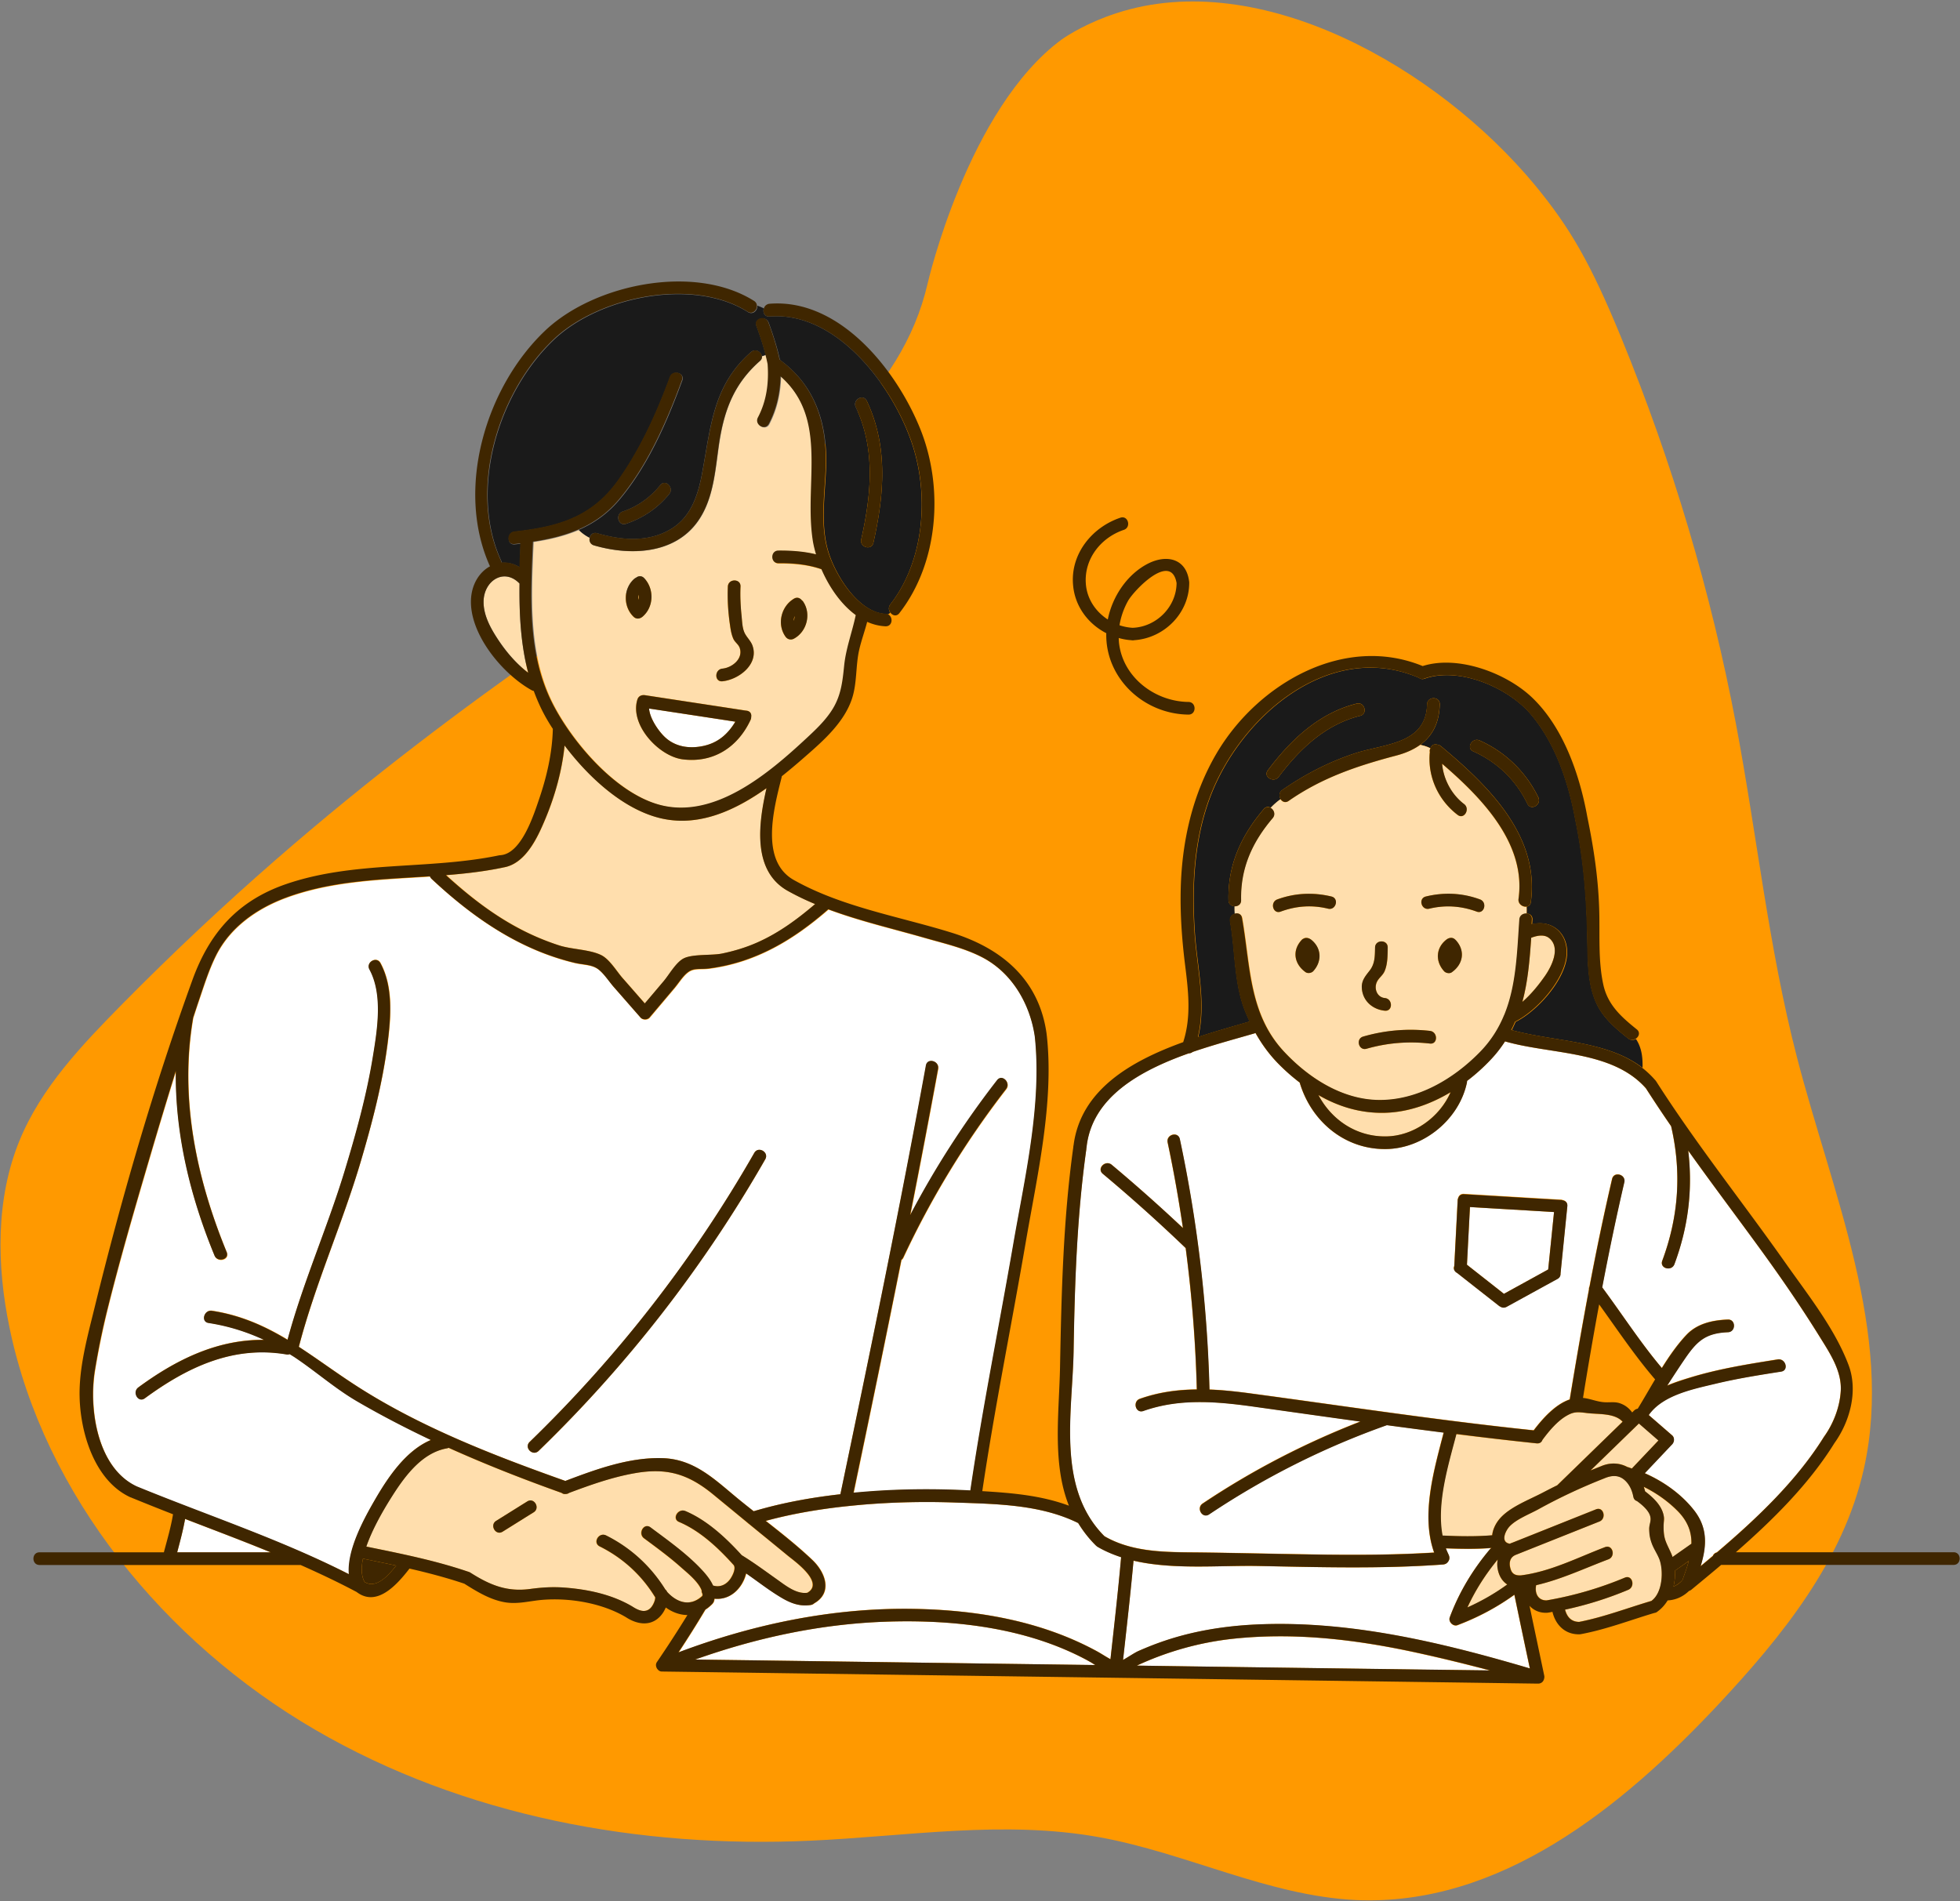 <svg viewBox="0 0 703 682" fill="none" xmlns="http://www.w3.org/2000/svg"><rect x="0" y="0" width="703" height="682" fill="#808080" stroke="none"/><path d="M332.748 101.565C314.239 182.05 193.715 208.176 43.738 360.29c-14.375 14.599-28.939 29.816-36.735 48.838-8.53 20.8-8.263 44.701-3.569 67.223C15.9 536.468 59.168 589.075 112.878 620.384c53.71 31.309 116.83 42.656 177.635 39.896 34.717-1.547 69.569-7.519 104.072-1.201 30.925 5.627 60.371 20.952 91.603 22.479 51.763 2.374 95.418-33.166 130.035-70.039 22.89-24.468 44.894-51.617 52.3-84.67 10.832-48.408-11.336-98.666-24.016-147.643-10.19-39.418-14.347-79.802-21.887-119.653-8.953-47.267-22.8-93.759-41.189-138.584-10.981-26.749-18.378-39.38-30.83-54.508-34.945-42.208-98.646-78.553-150.136-61.735-10.153 3.279-17.287 7.752-19.741 9.49-33.607 24.813-47.976 87.349-47.976 87.349Z" fill="#F90"/><g clip-path="url(#a)"><path d="m585.318 526.756 9.544-10.062-7.006-6.098-17.329 16.838c1.252-.509 2.504-1.051 3.791-1.525 3.452-1.457 6.769-1.118 9.477.339.067 0 .169.034.236.034.407.169.847.338 1.287.474ZM200.624 339.135c4.535 1.457 10.831 1.423 15.027 3.455 3.047 1.491 5.517 5.76 7.683 8.233 2.674 3.049 5.314 6.098 7.988 9.113 2.268-2.676 4.535-5.386 6.837-8.063 1.929-2.27 4.4-6.776 7.209-8.131 3.249-1.558 10.052-.948 13.64-1.694 4.434-.914 8.8-2.236 12.929-4.099 7.548-3.388 14.216-8.3 20.477-13.653-3.181-1.355-6.329-2.812-9.341-4.472-13.302-7.013-11.068-24.054-8.09-37.098-11.135 7.894-23.895 13.789-37.298 10.943-13.471-2.879-26.197-14.398-35.132-26.256-.948 9.08-3.452 18.125-6.938 26.426-2.776 6.64-7.108 16.16-15.163 17.346-.034 0-.068.033-.068.033-6.668 1.39-13.437 2.169-20.274 2.711 7.819 7.148 16.111 13.721 25.486 18.735a85.924 85.924 0 0 0 15.028 6.471Z" fill="#FFDEAD"/><path d="M317.088 581.741c-23.151.847-45.929 5.793-67.726 13.552 9.071.135 18.142.237 27.212.372l116.261 1.626a41.821 41.821 0 0 0-2.843-1.693c-21.898-11.858-48.298-14.772-72.904-13.857Z" fill="#fff"/><path d="M327.614 577.1c22.846.372 45.997 4.302 66.169 15.381 1.218.677 2.945 1.829 4.535 2.676 1.354-12.196 2.742-24.393 3.825-36.589-2.978-.983-5.889-2.202-8.563-3.795-.068-.033-.135-.101-.203-.169-.102-.068-.169-.135-.271-.203a41.091 41.091 0 0 1-6.363-8.063c-13.403-6.607-29.074-6.844-43.797-7.352-11.237-.407-22.473-.17-33.676.779-1.828.169-3.69.339-5.517.542h-.068c-9.748 1.05-19.495 2.677-28.938 5.251 5.72 4.472 11.44 9.012 16.652 13.959 4.874 4.607 7.344 11.857.711 15.618-.271.271-.643.474-1.117.576-4.163.711-7.683-.78-11.203-2.948-4.197-2.575-8.056-5.59-12.083-8.368-.373 1.728-1.219 3.422-2.133 4.675-2.301 3.185-5.652 4.777-9.206 4.405-.034.271-.101.508-.169.779 0 .034-.034.068-.034.135-.034.068-.034.102-.068.17-.033.068-.067.169-.101.237-.034.068-.102.135-.135.203a.597.597 0 0 1-.136.17c-.034.033-.034.067-.068.101-.812.847-1.658 1.559-2.572 2.135-3.08 5.183-6.295 10.265-9.612 15.313 26.772-10.164 55.338-16.093 84.141-15.618Z" fill="#fff"/><path d="M173.446 215.748c-.068 4.675 2.267 9.113 4.738 12.975 2.978 4.608 6.769 9.215 11.271 12.637-2.708-10.333-3.25-21.174-3.114-32.015-5.517-5.76-12.794-1.051-12.895 6.403ZM537.459 563.989c-.474-1.626-.541-3.151-.27-4.54-4.367 5.251-8.056 11.011-10.865 17.211 5.043-2.27 9.815-4.98 14.283-8.233-1.455-1.016-2.572-2.507-3.148-4.438ZM535.158 550.742c.237-2.067 1.184-4.235 2.843-6.098 3.655-4.133 10.56-6.708 15.4-9.249a351.008 351.008 0 0 1 5.077-2.575c7.818-7.589 15.636-15.212 23.455-22.8-2.809-3.185-8.766-2.609-12.794-3.117-3.418-.441-4.704-.508-7.311.982-3.384 1.931-6.363 5.556-8.664 8.673-.271.779-.948 1.321-2.031 1.22a1649.524 1649.524 0 0 1-28.871-3.32c-2.876 11.078-7.175 24.765-4.975 36.42 5.957.237 11.948.372 17.871-.136ZM228.987 215.138c.135-.576.203-1.186.135-1.796a4.62 4.62 0 0 0-.135 1.796Z" fill="#FFDEAD"/><path d="M238.294 264.228c3.69 3.625 8.699 4.404 13.64 3.422 5.551-1.084 9.173-4.336 11.813-8.775-10.323-1.592-20.646-3.15-30.969-4.743.27 3.625 3.384 7.996 5.516 10.096ZM134.658 537.767c4.637-7.996 11.068-17.55 19.969-21.276a340.26 340.26 0 0 1-26.501-13.891c-7.92-4.607-14.825-10.773-22.406-15.821-.576-.373-1.151-.712-1.727-1.084-.338.135-.744.169-1.184.101-19.19-3.252-35.674 4.676-50.803 15.754-2.37 1.728-4.603-2.202-2.301-3.93 13.775-10.13 28.464-17.21 45.082-17.041-6.261-2.914-12.861-4.98-19.901-6.064-2.877-.441-1.658-4.811 1.218-4.371 10.391 1.593 18.988 5.523 27.111 10.401 5.449-20.361 14.215-40.045 20.375-60.203 4.163-13.687 8.022-27.543 10.29-41.705 1.523-9.52 3.553-21.987-1.287-30.931-1.387-2.575 2.505-4.845 3.926-2.304 4.739 8.741 3.724 19.887 2.505 29.373-1.895 14.195-5.551 28.086-9.578 41.773-6.6 22.36-16.348 44.042-22.237 66.572 6.701 4.336 13.267 9.215 20.409 13.856 23.049 14.907 49.415 25.105 75.172 34.252 11.068-4.167 22.981-8.571 34.997-8.165 11.474.407 18.784 7.826 27.178 14.737 1.76 1.457 3.554 2.88 5.382 4.303 10.12-3.015 20.578-4.912 31.104-6.098 10.695-51.123 21.289-102.348 30.732-153.709.542-2.879 4.874-1.66 4.366 1.22a3978.083 3978.083 0 0 1-10.018 52.478c8.935-17.041 19.36-33.201 31.206-48.447 1.794-2.303 4.975.915 3.215 3.219-14.553 18.735-26.873 38.961-36.892 60.44-.169.373-.406.644-.677.813-5.584 27.882-11.338 55.731-17.16 83.545 1.693-.169 3.385-.304 5.077-.44 12.253-.949 24.539-1.016 36.825-.373 4.366-29.542 10.289-58.813 15.366-88.186 4.129-23.953 10.391-50.175 7.751-74.636-1.693-11.552-7.988-22.631-18.582-28.289-6.363-3.387-13.911-5.115-20.781-7.08-11.406-3.287-23.422-6.031-34.693-10.266-12.556 10.909-26.061 19.074-42.849 21.243-3.283.406-5.415-.305-7.615 1.422-1.828 1.423-3.283 3.896-4.806 5.658-2.945 3.49-5.923 7.013-8.868 10.503-.744.881-2.437.881-3.215 0-3.215-3.659-6.397-7.318-9.612-10.977-1.693-1.965-3.52-4.811-5.585-6.369-2.335-1.728-5.314-1.559-8.394-2.27-19.935-4.743-36.621-16.33-51.378-30.152a1.977 1.977 0 0 1-.575-.881c-17.634 1.152-35.403 1.558-52.022 7.792-10.221 3.862-19.596 10.468-24.64 20.429-2.64 5.251-4.433 11.078-6.329 16.634-.677 1.931-1.286 3.896-1.929 5.828-4.975 28.695 1.083 57.492 12.015 84.121 1.117 2.71-3.283 3.862-4.366 1.219-8.698-21.14-14.147-43.5-13.877-66.165-3.35 10.706-6.566 21.445-9.713 32.185-5.179 17.617-10.323 35.268-14.757 53.088a285.36 285.36 0 0 0-4.536 22.021c-2.267 13.823.779 35.031 14.994 41.705 25.317 10.401 51.683 19.074 76.187 31.44-.846-9.012 5.653-20.666 9.342-27.001Zm55.304-20.497a465.98 465.98 0 0 0 80.588-103.704c1.455-2.54 5.347-.237 3.926 2.304a473.15 473.15 0 0 1-81.298 104.618c-2.099 1.999-5.314-1.185-3.216-3.218Z" fill="#fff"/><path d="M251.867 571.679a1.768 1.768 0 0 1-.271-1.152c-1.151-3.184-5.382-6.504-7.277-8.198-4.265-3.795-8.868-7.149-13.403-10.537-2.301-1.727-.068-5.657 2.302-3.93 5.855 4.371 11.947 8.673 17.092 13.857 1.895 1.897 4.163 4.336 5.347 7.013 2.404.813 4.705-.237 6.194-2.338.846-1.186 2.302-4.065 1.05-5.183-5.382-5.997-11.88-12.061-19.428-15.28-2.674-1.118-.372-5.048 2.301-3.896 7.785 3.287 14.622 9.656 20.173 15.822 4.366 2.676 8.461 5.691 12.624 8.673 3.013 2.134 6.973 5.386 10.932 4.811 6.364-3.659-4.873-11.519-6.938-13.247a820.426 820.426 0 0 0-8.394-6.878c-1.827-1.49-3.655-3.015-5.517-4.505a1.97 1.97 0 0 1-.575-.475c-4.129-3.388-8.258-6.776-12.354-10.163-8.969-7.352-16.618-9.656-28.126-7.623-8.089 1.423-15.907 4.201-23.591 7.081-.304.237-.71.406-1.15.372a1.777 1.777 0 0 1-1.456-.372c-13.775-4.913-27.313-10.198-40.581-16.195-.169.068-.372.17-.609.204-9.376 1.626-15.671 10.773-20.409 18.362-2.065 3.32-6.194 10.198-8.496 16.872 12.253 2.507 24.572 4.946 36.419 8.978.27.034.575.135.846.338 7.006 4.439 13.098 7.013 21.458 5.895 4.129-.542 8.055-.813 12.218-.508 8.394.644 17.127 2.439 24.437 6.776 2.031 1.321 4.603 2.575 6.6.542.88-.881 1.659-2.643 1.659-3.794-4.806-7.928-11.576-14.128-19.936-18.295-2.606-1.287-.304-5.217 2.302-3.93 8.834 4.404 16.077 11.078 21.255 19.413.271.169.474.44.609.813 3.656 3.997 8.394 5.42 12.591 1.456.136-.237.136-.508.102-.779Zm-60.483-29.169c-3.723 2.303-7.412 4.641-11.135 6.945-2.471 1.558-4.739-2.372-2.302-3.896 3.723-2.304 7.412-4.642 11.135-6.946 2.505-1.592 4.773 2.338 2.302 3.897Z" fill="#FFDEAD"/><path d="M654.16 515.44c3.419-4.743 5.754-10.807 6.059-16.668.338-7.013-3.893-13.348-7.447-19.074-6.633-10.706-13.775-21.106-21.187-31.304-8.665-11.925-17.532-23.681-26.095-35.674 1.658 13.822.067 27.306-4.942 40.756-1.015 2.71-5.381 1.524-4.366-1.22 5.923-15.889 7.006-31.744 3.182-48.277a470.704 470.704 0 0 1-9.037-13.586c-12.083-13.687-34.016-12.061-50.532-16.837-1.388 2.134-2.945 4.201-4.807 6.199a68.939 68.939 0 0 1-8.833 7.996c0 .169 0 .372-.034.576-2.776 13.28-15.603 23.715-29.074 23.85-14.791.17-26.806-9.994-30.901-23.85a78.545 78.545 0 0 1-7.176-6.268c-3.486-3.455-6.295-7.318-8.664-11.485-6.566 1.931-14.554 4.032-22.576 6.776-.406.339-.913.474-1.421.508-17.532 6.2-34.726 15.72-36.621 33.71a.994.994 0 0 1-.068.338v.271c-3.385 24.055-4.163 48.041-4.569 72.298-.373 22.157-6.262 49.192 11.033 66.538 9.342 5.421 20.342 5.692 30.868 5.794 9.545.101 19.055.304 28.6.474 19.563.372 39.227.813 58.79-.407-4.806-13.416-.067-29.542 3.419-43.026-6.803-.847-13.572-1.762-20.375-2.676-.034 0-.068.034-.102.034-22.541 7.995-43.763 18.701-63.664 31.981-2.437 1.626-4.705-2.304-2.302-3.896 17.769-11.891 36.689-21.682 56.557-29.407-12.354-1.694-24.708-3.455-37.062-5.183-6.43-.915-12.759-1.66-19.021-1.796h-.44c-7.142-.101-14.215.712-21.323 3.185-2.742.982-3.926-3.422-1.218-4.371 6.803-2.405 13.572-3.286 20.409-3.354a478.44 478.44 0 0 0-3.994-50.716 583.505 583.505 0 0 0-29.751-26.663c-2.234-1.863.982-5.048 3.216-3.218a601.642 601.642 0 0 1 25.553 22.698 473.756 473.756 0 0 0-5.483-30.694c-.609-2.846 3.757-4.065 4.366-1.22a492.188 492.188 0 0 1 10.628 89.847c5.043.204 10.086.78 15.231 1.457 33.71 4.54 67.252 9.656 101.064 13.179 3.215-4.235 7.751-9.317 12.929-11.078 2.166-13.179 4.434-26.324 6.905-39.469a1.895 1.895 0 0 1 .203-1.051c2.437-12.907 5.111-25.781 8.089-38.588.677-2.845 5.043-1.626 4.366 1.22-2.911 12.501-5.517 25.07-7.92 37.673 7.074 9.52 13.708 19.819 21.391 28.933 2.674-4.269 5.517-8.368 8.766-11.824 3.858-4.133 9.443-5.353 14.926-5.556 2.911-.102 2.911 4.404 0 4.54-8.36.339-11.305 3.489-15.772 10.028a525.142 525.142 0 0 0-5.991 9.113c2.708-1.185 5.551-2.066 8.461-2.947 10.154-3.083 20.68-4.743 31.173-6.437 2.843-.441 4.061 3.93 1.218 4.37-7.852 1.254-15.738 2.507-23.489 4.337-8.089 1.931-18.988 4.099-23.997 11.248 2.809 2.439 5.585 4.844 8.394 7.284.948.813.812 2.371 0 3.218-3.283 3.456-6.532 6.911-9.815 10.367 6.803 2.981 13.267 7.589 17.701 13.314 5.077 6.505 4.434 13.145 2.335 20.023 1.456-1.22 2.911-2.439 4.4-3.693a2.01 2.01 0 0 1 1.422-1.22c14.418-12.196 28.668-25.714 38.415-41.4Zm-92.027-82.8-2.437 24.122v.068c.034.711-.271 1.423-1.117 1.897-6.058 3.32-12.151 6.674-18.209 9.994-.846.475-1.625.339-2.268-.067a2.04 2.04 0 0 1-.507-.305c-4.976-3.93-9.951-7.826-14.96-11.756a1.864 1.864 0 0 1-.779-.678c-.474-.576-.541-1.22-.271-1.829l1.219-23.58c0-.271.068-.542.169-.779.237-.881.914-1.559 2.099-1.491 11.609.678 23.184 1.389 34.793 2.067.237 0 .44.067.643.135.948.237 1.76.949 1.625 2.202ZM442.149 587.873c-11.982 1.288-23.523 4.54-34.421 9.622 12.658.169 25.316.339 37.975.542l88.71 1.22c-8.834-2.338-17.701-4.506-26.603-6.437-21.56-4.709-43.593-7.318-65.661-4.947Z" fill="#fff"/><path d="M606.674 553.757c.068-3.998-1.184-7.894-4.941-11.688-3.452-3.49-7.649-6.471-12.151-8.673.203.542.339 1.084.474 1.626 2.674 2.033 5.517 4.642 6.465 7.894.575 1.965.203 2.473.169 4.438-.068 4.811.88 5.827 2.674 9.825.203.44.372.915.541 1.389 2.234-1.592 4.502-3.151 6.736-4.743l.033-.068Z" fill="#FFDEAD"/><path d="M526.155 453.679c4.433 3.49 8.834 6.945 13.267 10.435 5.28-2.914 10.594-5.827 15.874-8.741.711-6.877 1.388-13.721 2.099-20.598-10.053-.61-20.105-1.186-30.157-1.796-.373 6.911-.745 13.789-1.083 20.7ZM519.961 580.217c3.317-8.944 8.224-17.075 14.351-24.359.203-.237.406-.407.643-.542-5.416.44-10.933.339-16.382.135.271.712.576 1.423.914 2.135.102.169.169.372.237.576.237.711.102 1.423-.271 1.931a2.282 2.282 0 0 1-1.421 1.05 2.567 2.567 0 0 1-.711.102c-22.068 1.592-44.271.914-66.372.508-13.809-.271-30.157 1.423-44.406-1.897-1.083 11.891-2.437 23.749-3.757 35.606 1.726-.948 4.095-2.574 5.551-3.218 2.403-1.05 4.874-2.067 7.344-2.948 11.136-3.997 22.813-5.962 34.591-6.538 33.406-1.592 66.541 6.335 98.424 15.754-1.861-8.809-3.723-17.618-5.551-26.392-6.295 4.54-13.064 8.131-20.409 10.909-1.557.542-3.35-1.254-2.775-2.812Z" fill="#fff"/><path d="M585.893 536.885c-.406-2.134-1.286-4.234-2.877-5.759-2.234-2.168-4.84-1.999-7.548-.847-8.089 3.185-15.941 6.844-23.557 11.045-3.181 1.761-7.852 3.523-10.356 6.132-1.591 1.626-3.487 5.759.033 6.267.271-.101.542-.203.813-.339.034 0 .067-.033.101-.033s.068-.034.102-.034c9.951-3.964 19.935-7.962 29.886-11.926 2.708-1.084 3.892 3.32 1.218 4.371-10.018 3.997-20.07 7.995-30.089 11.993-2.267.982-2.403 3.252-1.658 5.353.609 1.66 1.929 2.066 3.655 1.965 10.594-1.355 20.24-6.37 30.123-10.13 2.742-1.05 3.892 3.354 1.219 4.37-8.631 3.287-16.957 7.25-25.926 9.283-.576 2.744.575 5.489 3.756 5.455a128.689 128.689 0 0 0 28.059-8.165c2.674-1.118 3.858 3.252 1.218 4.37-7.378 3.117-14.926 5.455-22.677 7.115.677 2.473 2.099 4.37 5.077 4.37 8.868-1.728 17.262-4.946 25.892-7.521 4.13-2.981 4.4-11.011 2.844-15.042-.779-1.999-2.031-3.693-2.742-5.726-.609-1.795-.846-3.184-.88-4.98-.034-2.1 1.151-3.252 0-5.59-.846-1.728-2.809-3.32-4.4-4.506-.609-.135-1.117-.61-1.286-1.491Z" fill="#FFDEAD"/><path d="M600.785 563.413c.102 1.897-.101 3.828-.541 5.691 1.184-.474 2.233-1.253 3.215-2.303.846-2.338 1.658-4.642 2.268-6.844-1.659 1.152-3.283 2.304-4.942 3.456Z" fill="#3F2600"/><path d="M583.998 372.506c-4.739-3.795-9.342-7.657-11.711-13.383-2.877-6.843-2.775-15.008-2.911-22.292-.271-14.602-1.286-28.221-4.265-42.518-2.403-13.314-7.107-27.577-15.975-38.046-8.191-9.655-25.723-17.21-38.178-12.806-.812.271-1.489.101-1.963-.305-32.255-13.89-64.274 14.229-74.969 42.924-5.754 15.449-6.532 32.152-5.449 48.447.846 12.502 4.095 25.172 1.218 37.47 6.431-2.134 12.794-3.896 18.48-5.556a71.96 71.96 0 0 1-1.625-3.693c-4.061-10.163-3.52-21.58-5.415-32.252-.237-1.389.643-2.372 1.692-2.711a24.273 24.273 0 0 1-.067-2.71c-1.117-.034-2.2-.745-2.234-2.168-.271-12.705 4.535-23.139 12.658-32.693.745-.881 1.726-.915 2.505-.441a23.93 23.93 0 0 1 3.554-3.117c-.609-.982-.643-2.439.609-3.286 8.055-5.59 16.754-10.096 26.061-13.145 10.527-3.455 25.486-3.184 25.859-17.583.067-2.914 4.603-2.914 4.535 0-.169 6.708-2.64 11.383-7.006 14.534 1.286.237 2.505.644 3.689 1.22.305-1.22 1.388-1.559 2.403-1.288.44.034.914.204 1.32.542 16.889 14.06 35.572 32.151 32.256 55.968-.136 1.017-.745 1.491-1.49 1.593.034.847.034 1.694 0 2.507 1.117 0 2.166.745 2.065 2.168l-.102 1.66c7.582-1.83 13.64 3.862 12.388 12.196-1.286 8.538-10.628 18.973-18.345 22.835-.406.982-.88 1.965-1.353 2.947 15.264 4.201 34.083 3.659 46.91 13.518.034-1.999-.034-4.032-.508-5.997-.372-1.524-.981-3.049-1.861-4.336-.846.44-1.895.508-2.775-.203Zm-96.157-115.731c-12.421 3.083-21.695 11.892-29.209 21.886-1.726 2.304-5.652.034-3.926-2.304 8.224-10.943 18.311-20.564 31.917-23.986 2.843-.678 4.061 3.693 1.218 4.404Zm60.009 31.541c-4.129-8.503-10.797-14.94-19.428-18.802-2.673-1.186-.338-5.082 2.302-3.896 9.24 4.133 16.618 11.315 21.052 20.429 1.219 2.608-2.674 4.912-3.926 2.269Z" fill="#1A1A1A"/><path d="M554.145 350.077c2.336-3.354 5.754-10.062 1.523-13.551-1.827-1.491-4.433-.915-6.464-.136-.542 7.928-1.185 15.686-3.148 23.004 3.148-2.71 5.889-6.166 8.089-9.317Z" fill="#FFDEAD"/><path d="M268.282 111.943c-19.766-12.468-53.375-5.489-69.554 9.892-19.969 18.939-30.698 53.766-18.919 79.379.101.237.169.474.203.677 2.132-.169 4.332.339 6.43 1.626l.305-8.469c-.677.067-1.388.169-2.098.237-2.911.305-2.877-4.201 0-4.54 15.467-1.694 27.686-5.082 37.095-18.328 7.987-11.214 13.877-24.258 18.615-37.132 1.015-2.71 5.382-1.524 4.366 1.22-5.449 14.805-12.184 30.355-22.406 42.586-4.332 5.217-9.375 8.673-14.858 11.044a16.477 16.477 0 0 0 3.994 2.846c.237-1.152 1.252-2.134 2.741-1.694 8.935 2.609 18.717 3.388 26.908-1.795 6.701-4.269 9.206-11.79 10.627-19.311 3.25-17.075 3.825-31.779 17.6-43.874 1.591-1.422 3.757-.067 3.926 1.525.474-.169.948-.339 1.422-.44-.914-3.524-2.065-6.979-3.317-10.401-1.015-2.744 3.385-3.93 4.366-1.22 1.591 4.37 3.046 8.809 4.028 13.348 12.624 9.182 16.991 22.699 16.551 38.08-.305 10.096-2.167 20.802.812 30.695 2.504 8.334 10.729 21.919 20.612 22.36.271 0 .508.067.745.169.27-.203.575-.407.846-.61-.576-.813-.745-1.999 0-2.981 12.557-16.093 14.08-40.452 7.277-59.187-7.277-20.225-26.942-46.007-50.6-44.11-1.828.136-2.471-1.558-2.031-2.913a17.793 17.793 0 0 0-2.335-.983c.169 1.626-1.523 3.456-3.351 2.304Zm-28.228 65.251c-4.061 5.047-9.409 8.639-15.535 10.705-2.775.949-3.96-3.455-1.218-4.37 5.415-1.83 9.95-5.082 13.538-9.52 1.828-2.304 5.009.949 3.215 3.185Zm70.806-33.439c7.785 16.33 6.262 33.777 2.403 50.954-.643 2.846-5.009 1.626-4.366-1.22 3.554-15.889 5.246-32.32-1.963-47.464-1.252-2.609 2.674-4.912 3.926-2.27Z" fill="#1A1A1A"/><path d="M130.766 567.479c4.095 2.507 8.36-2.067 11.338-5.895-3.96-.847-7.954-1.661-11.914-2.474-.677 3.253-.643 6.2.576 8.369Z" fill="#3F2600"/><path d="M497.081 407.671c9.883-.135 19.258-6.843 23.184-15.855-7.243 4.336-15.298 7.182-23.556 7.386-8.699.203-16.686-2.236-23.862-6.37 4.739 8.91 13.572 14.941 24.234 14.839Z" fill="#FFDEAD"/><path d="M445.601 329.343c3.012 17.075 2.403 34.354 14.994 47.905 8.868 9.52 20.951 17.312 34.151 17.414 13.775.101 26.738-7.521 36.249-17.244 3.926-4.032 6.667-8.47 8.597-13.146.033-.203.101-.372.236-.542 4.164-10.434 4.434-22.122 5.247-33.811.101-1.456 1.32-2.202 2.436-2.168.034-.847.034-1.694 0-2.507-1.353.203-3.147-.949-2.876-2.812 2.741-19.785-13.099-36.149-27.416-48.447.474 5.59 3.419 11.079 7.886 14.467 2.302 1.727.034 5.691-2.301 3.896-7.04-5.353-10.831-13.823-9.985-22.564a1.77 1.77 0 0 1 .17-1.253c0-.034.033-.068.033-.102a13.908 13.908 0 0 0-3.689-1.22c-2.335 1.694-5.246 2.982-8.631 3.863-13.978 3.692-26.535 7.893-38.55 16.262-1.151.813-2.302.304-2.877-.644a23.93 23.93 0 0 0-3.554 3.117c1.151.677 1.828 2.337.711 3.659-7.379 8.673-11.575 17.955-11.339 29.474.034 1.491-1.15 2.202-2.301 2.168 0 .915 0 1.796.068 2.711 1.184-.339 2.47.034 2.741 1.524Zm25.385 19.04c-.643.678-1.963.915-2.742.339-4.061-2.913-4.908-7.724-1.455-11.485l.203-.203s.034 0 .034-.034c.067-.034.101-.102.169-.136.914-.711 2.098-.542 2.978.17 3.859 3.015 4.028 7.86.813 11.349Zm49.719.373c-.778.542-2.098.339-2.741-.339-3.215-3.489-3.046-8.368.778-11.349.914-.712 2.099-.915 3.013-.17.034.034.101.068.135.102l.034.034c.068.068.135.101.203.203 3.486 3.795 2.674 8.605-1.422 11.519Zm-9.307-27.171c6.532-1.558 13.132-1.253 19.427 1.05 2.708 1.017 1.524 5.387-1.218 4.371-5.585-2.067-11.237-2.473-17.025-1.051-2.809.678-4.027-3.692-1.184-4.37Zm-20.105 26.561c1.896-2.473 1.862-5.217 1.93-8.266.067-2.914 4.569-2.914 4.535 0-.034 2.778 0 5.895-1.117 8.503-.643 1.491-1.929 2.27-2.674 3.693-1.252 2.372-.135 5.692 2.775 5.963 2.877.271 2.911 4.811 0 4.54-4.332-.407-7.987-3.49-8.258-8.165-.169-2.677 1.286-4.303 2.809-6.268Zm-2.335 23.681c7.852-2.236 15.84-2.947 23.963-2.032 2.877.339 2.877 4.844 0 4.54-7.717-.881-15.265-.272-22.745 1.863-2.843.813-4.027-3.557-1.218-4.371Zm-30.868-49.192c6.296-2.337 12.93-2.642 19.428-1.05 2.843.678 1.625 5.048-1.218 4.37-5.788-1.389-11.474-.982-17.025 1.051-2.708 1.016-3.892-3.354-1.185-4.371ZM294.817 204.296c-4.975-1.728-10.153-2.168-15.433-2.134-2.911.034-2.911-4.506 0-4.54 4.535-.034 9.104.271 13.504 1.355-.575-1.931-1.015-3.794-1.252-5.556-2.945-20.564 5.686-43.162-11.474-58.305-.135 5.928-1.388 11.688-4.197 17.074-1.354 2.575-5.28.305-3.926-2.303 3.148-5.997 3.96-12.502 3.486-19.142-.237-1.118-.508-2.236-.778-3.354-.474.136-.948.271-1.422.441.068.575-.135 1.151-.711 1.66-9.003 7.927-12.658 17.041-14.486 28.763-1.523 9.621-1.895 20.361-7.683 28.661-8.427 12.027-24.538 12.502-37.332 8.741-1.354-.406-1.76-1.592-1.523-2.676a14.563 14.563 0 0 1-3.994-2.846c-5.043 2.168-10.492 3.455-16.178 4.302-.813 19.515-2.065 40.418 7.141 58.306 7.142 13.823 22.474 31.677 38.043 36.013 19.834 5.489 39.498-11.281 52.969-23.85 3.148-2.948 6.431-6.031 8.834-9.656 3.418-5.149 4.028-10.265 4.637-16.296.643-6.335 2.877-12.061 4.163-18.193-5.415-3.896-9.646-10.129-12.388-16.465Zm-67.286 3.286c.203-.169.407-.271.61-.372.812-.644 1.963-.779 2.877.169 3.655 3.829 3.553 10.367-.61 13.857-.947.813-2.267.914-3.215 0-3.757-3.625-3.689-10.198.338-13.654Zm41.665 50.683c-4.535 9.69-13.234 15.483-24.268 14.128-8.597-1.05-19.123-12.366-16.347-21.446.406-1.287 1.557-1.761 2.775-1.592 11.88 1.83 23.76 3.625 35.674 5.455.169 0 .338.034.474.067.101 0 .203.034.304.034 1.354.204 1.794 1.288 1.591 2.304a1.89 1.89 0 0 1-.203 1.05Zm-10.12-13.856c-2.911.305-2.877-4.235 0-4.54 3.554-.373 7.581-3.591 6.194-7.487-.44-1.22-1.659-1.999-2.234-3.151-.711-1.558-.982-3.252-1.219-4.946-.676-4.54-.981-9.283-.778-13.857.135-2.913 4.671-2.913 4.535 0-.169 3.591.034 7.217.407 10.774.169 1.762.236 3.862.913 5.522.711 1.728 2.268 2.981 2.945 4.811 2.505 6.674-4.84 12.264-10.763 12.874Zm25.689-15.313c-1.151.609-2.403.237-3.114-.814-3.046-4.438-1.455-10.807 3.08-13.517 1.117-.678 2.2-.237 2.809.542.17.135.339.305.508.508 2.979 4.404 1.354 10.807-3.283 13.281Z" fill="#FFDEAD"/><path d="M97.123 556.874c-10.154-4.167-20.477-8.063-30.733-11.993-.71 4.031-1.827 8.029-2.843 11.993h33.576Z" fill="#fff"/><path d="M285.036 221.033c-.237.542-.339 1.118-.373 1.728a6.299 6.299 0 0 0 .373-1.728Z" fill="#FFDEAD"/><path d="m467.635 336.661-.406.204a.688.688 0 0 0-.169.135s-.034 0-.034.034c-.068.068-.136.102-.203.203-3.453 3.795-2.606 8.605 1.455 11.485.779.542 2.098.339 2.742-.339 3.215-3.489 3.046-8.368-.779-11.349-.812-.576-1.76-.779-2.606-.373ZM521.958 337.034l-.034-.034c-.034-.034-.102-.068-.135-.101-.914-.78-2.133-.542-3.013.169-3.824 2.981-3.994 7.86-.778 11.349.643.678 1.963.915 2.741.339 4.062-2.88 4.908-7.69 1.456-11.485-.102-.101-.169-.135-.237-.237 0 .034 0 .034 0 0ZM496.607 348.383c1.117-2.609 1.083-5.725 1.117-8.503.068-2.914-4.468-2.914-4.535 0-.068 3.049 0 5.793-1.93 8.266-1.523 1.965-2.978 3.591-2.809 6.234.237 4.675 3.926 7.758 8.259 8.164 2.91.272 2.877-4.268 0-4.539-2.911-.271-4.028-3.591-2.776-5.963.745-1.389 2.031-2.168 2.674-3.659ZM477.552 321.586c-6.532-1.559-13.132-1.254-19.428 1.05-2.707 1.016-1.523 5.387 1.219 4.37 5.584-2.066 11.237-2.473 17.024-1.05 2.809.678 4.028-3.693 1.185-4.37ZM530.859 322.636c-6.295-2.338-12.929-2.643-19.427-1.051-2.843.678-1.625 5.048 1.218 4.371 5.788-1.389 11.474-.983 17.025 1.05 2.707 1.016 3.892-3.354 1.184-4.37ZM440.626 322.94c.034 1.423 1.117 2.135 2.234 2.169 1.15.034 2.335-.678 2.301-2.169-.237-11.518 3.96-20.801 11.339-29.474 1.117-1.321.44-2.982-.711-3.659-.779-.441-1.726-.441-2.505.44-8.123 9.554-12.929 19.989-12.658 32.693ZM509.367 267.176c4.366-3.151 6.837-7.826 7.006-14.534.068-2.914-4.434-2.914-4.535 0-.372 14.398-15.366 14.127-25.858 17.583-9.342 3.083-18.007 7.555-26.062 13.145-1.218.847-1.218 2.304-.609 3.286.575.915 1.726 1.457 2.877.644 11.981-8.334 24.572-12.569 38.55-16.262 3.385-.881 6.296-2.168 8.631-3.862ZM547.545 325.21c.745-.101 1.354-.61 1.49-1.592 3.316-23.817-15.367-41.874-32.256-55.968a2.351 2.351 0 0 0-1.32-.542c-1.015-.271-2.098.102-2.403 1.287 0 .034-.034.068-.034.102-.203.407-.27.813-.169 1.254-.88 8.74 2.945 17.21 9.985 22.563 2.335 1.762 4.569-2.168 2.301-3.896-4.467-3.388-7.412-8.876-7.886-14.466 14.351 12.331 30.191 28.661 27.415 48.446-.27 1.864 1.523 3.016 2.877 2.812ZM458.632 278.661c7.514-9.994 16.788-18.803 29.209-21.886 2.809-.711 1.625-5.082-1.218-4.37-13.606 3.388-23.693 13.009-31.917 23.986-1.726 2.304 2.2 4.574 3.926 2.27ZM490.143 376.198c7.48-2.134 15.027-2.744 22.744-1.863 2.877.339 2.877-4.201 0-4.54a60.91 60.91 0 0 0-23.963 2.033c-2.775.813-1.591 5.183 1.219 4.37ZM551.742 286.046c-4.4-9.113-11.812-16.295-21.052-20.429-2.64-1.185-4.942 2.711-2.302 3.897 8.597 3.862 15.299 10.299 19.428 18.802 1.286 2.643 5.179.339 3.926-2.27ZM522.669 456.661c4.975 3.93 9.95 7.826 14.96 11.756.169.135.338.237.507.305.609.406 1.422.508 2.268.067 6.058-3.32 12.151-6.674 18.209-9.994.846-.44 1.151-1.186 1.117-1.897v-.068l2.437-24.122c.135-1.253-.643-1.965-1.625-2.134-.203-.068-.406-.136-.643-.136-11.609-.677-23.184-1.389-34.794-2.066-1.184-.068-1.861.643-2.098 1.49a1.88 1.88 0 0 0-.169.78l-1.219 23.579c-.237.576-.203 1.254.271 1.83.203.237.474.44.779.61Zm32.627-1.288c-5.28 2.914-10.594 5.827-15.874 8.741-4.433-3.49-8.833-6.945-13.267-10.435.372-6.911.71-13.788 1.083-20.7 10.052.61 20.104 1.186 30.157 1.796-.711 6.877-1.388 13.721-2.099 20.598ZM396.795 227.131c-.406 15.991 13.268 29.034 29.48 29.203 2.911.034 2.911-4.505 0-4.539-12.083-.136-23.692-8.911-24.944-21.446-.034-.508-.068-.982-.068-1.49 1.421.406 2.877.677 4.366.779.203.034.406.034.609.068.203 0 .44-.034.643-.068 10.729-.745 19.699-9.723 19.665-20.666 0-.204-.034-.407-.068-.61-1.117-8.097-8.123-9.554-14.757-6.166-7.514 3.862-12.76 11.858-14.384 20.022-4.4-2.845-7.548-7.487-7.886-13.009-.576-8.843 5.483-16.398 13.64-19.142 2.741-.914 1.556-5.285-1.219-4.37-10.188 3.422-17.972 13.009-16.991 24.122.644 7.758 5.45 13.992 11.914 17.312Zm7.819-11.621c2.2-3.828 15.4-17.651 17.396-6.369-.067 8.571-7.276 15.754-15.772 16.059a18.4 18.4 0 0 1-4.704-.915 26.85 26.85 0 0 1 3.08-8.775ZM284.765 229.096c4.637-2.507 6.295-8.877 3.317-13.281a1.82 1.82 0 0 0-.508-.508c-.609-.813-1.692-1.22-2.809-.542-4.569 2.71-6.16 9.079-3.08 13.518.677 1.05 1.929 1.423 3.08.813Zm-.101-6.37c.033-.575.135-1.185.372-1.727a5.834 5.834 0 0 1-.372 1.727ZM230.442 221.236c4.129-3.489 4.265-10.028.609-13.856-.914-.949-2.064-.813-2.877-.17-.203.102-.406.204-.609.373-4.061 3.456-4.095 10.028-.304 13.653.913.915 2.2.813 3.181 0Zm-1.455-6.098a4.62 4.62 0 0 1 .135-1.796c.068.61.034 1.22-.135 1.796ZM269.873 231.501c-.677-1.795-2.234-3.049-2.945-4.811-.677-1.66-.744-3.76-.914-5.522-.372-3.557-.575-7.216-.406-10.773.136-2.914-4.4-2.914-4.535 0-.203 4.573.101 9.316.778 13.856.237 1.694.508 3.388 1.219 4.946.541 1.186 1.794 1.932 2.234 3.151 1.387 3.896-2.674 7.149-6.194 7.487-2.877.305-2.911 4.811 0 4.54 5.889-.576 13.233-6.166 10.763-12.874ZM272.58 129.458c.576-.508.779-1.118.711-1.66-.169-1.592-2.301-2.947-3.926-1.524-13.741 12.094-14.351 26.832-17.6 43.873-1.421 7.487-3.926 15.042-10.628 19.311-8.19 5.183-17.972 4.404-26.907 1.795-1.456-.44-2.471.542-2.742 1.694-.237 1.05.17 2.27 1.523 2.677 12.828 3.76 28.905 3.286 37.333-8.741 5.821-8.267 6.193-19.006 7.683-28.662 1.895-11.688 5.516-20.835 14.553-28.763ZM275.999 113.535c23.692-1.897 43.323 23.885 50.633 44.043 6.803 18.735 5.28 43.094-7.276 59.186-.779.983-.61 2.168 0 2.981.744 1.051 2.2 1.525 3.215.204 14.114-18.092 15.941-44.958 7.581-65.895-8.461-21.174-28.938-47.091-54.119-45.093-1.083.102-1.76.78-2.031 1.593-.508 1.423.169 3.117 1.997 2.981Z" fill="#3F2600"/><path d="M224.519 187.899c6.126-2.066 11.44-5.657 15.535-10.705 1.828-2.236-1.353-5.489-3.215-3.219-3.588 4.438-8.123 7.724-13.538 9.52-2.742.949-1.557 5.319 1.218 4.404ZM244.928 272.393c11.034 1.356 19.732-4.404 24.268-14.127.169-.339.237-.678.237-1.017.203-1.05-.237-2.1-1.591-2.303-.102 0-.203-.034-.305-.034-.169-.034-.338-.034-.473-.068-11.88-1.829-23.76-3.625-35.674-5.454-1.252-.204-2.403.304-2.776 1.592-2.809 9.079 7.751 20.361 16.314 21.411Zm18.819-13.517c-2.674 4.438-6.262 7.69-11.813 8.774-4.941.983-9.95.17-13.64-3.421-2.132-2.067-5.212-6.471-5.483-10.063 10.29 1.559 20.613 3.117 30.936 4.71ZM313.263 194.709c3.859-17.177 5.348-34.625-2.403-50.954-1.252-2.643-5.144-.339-3.926 2.304 7.209 15.143 5.517 31.575 1.963 47.464-.643 2.812 3.723 4.032 4.366 1.186ZM193.178 520.454a470.602 470.602 0 0 0 81.298-104.618c1.455-2.541-2.471-4.81-3.926-2.303-21.865 38.215-48.976 73.076-80.588 103.703-2.098 2.066 1.117 5.251 3.216 3.218ZM189.116 538.58c-3.723 2.303-7.412 4.641-11.135 6.945-2.471 1.524-.203 5.454 2.301 3.896 3.723-2.304 7.413-4.642 11.136-6.945 2.437-1.525.169-5.455-2.302-3.896Z" fill="#3F2600"/><path d="M14.2 561.38h93.618c6.803 3.016 13.539 6.2 20.105 9.69 7.277 5.556 14.486-2.643 18.953-8.402 6.634 1.524 13.234 3.252 19.665 5.42 4.468 2.812 9.138 5.692 14.418 6.641 4.705.847 9.003-.475 13.64-.847 9.85-.78 21.357 1.151 29.92 6.233 3.656 2.406 8.326 3.388 11.812.136 1.084-.983 1.896-2.27 2.471-3.625 2.369 1.728 5.043 2.676 7.751 2.71a423.216 423.216 0 0 1-10.966 16.906c-.44.677-.372 1.49 0 2.168.068.102.101.203.169.271.034.034.034.068.068.068.135.169.271.305.406.44.101.068.237.136.338.203.305.17.61.204.948.204h.169c35.268.474 70.535.982 105.803 1.456l169.128 2.338c12.997.17 25.994.373 38.991.542h.068c.135 0 .237 0 .372-.034.068 0 .135 0 .203-.034.034 0 .068-.033.102-.033.744-.204 1.218-.78 1.421-1.457.136-.407.203-.881.102-1.322-1.76-8.334-3.52-16.702-5.28-25.036 1.455 1.592 3.587 2.609 6.227 2.507.17 0 .373-.034.508-.068h.068c.474-.067.947-.169 1.421-.271 1.117 4.676 4.502 8.165 9.68 8.063.203 0 .373-.033.542-.067h.034c9.003-1.694 17.532-4.981 26.264-7.589a2.15 2.15 0 0 0 .948-.339c.034 0 .034-.034.067-.034.034-.034.068-.034.068-.068.102-.067.203-.169.305-.237 1.354-1.016 2.504-2.337 3.418-3.828 2.911-.136 5.551-1.355 7.649-3.388.305-.102.576-.237.847-.44 3.52-2.914 7.107-5.861 10.695-8.911h83.363c2.91 0 2.91-4.539 0-4.539h-78.083c13.335-11.655 26.231-24.461 35.335-39.13 5.619-7.826 8.529-18.736 5.111-27.951-4.874-13.009-14.419-25.002-22.372-36.284-15.468-21.987-32.222-42.924-46.708-65.623a3.591 3.591 0 0 0-.304-.373c-.034-.034-.034-.068-.068-.068a33.47 33.47 0 0 0-4.671-4.404c-12.794-9.825-31.612-9.317-46.91-13.518.507-.982.947-1.931 1.353-2.947 7.717-3.862 17.025-14.297 18.345-22.835 1.286-8.368-4.806-14.025-12.388-12.196l.102-1.66c.101-1.423-.948-2.168-2.065-2.168-1.15 0-2.335.711-2.437 2.168-.812 11.688-1.083 23.376-5.246 33.811-.068.17-.135.373-.237.542-1.929 4.676-4.67 9.114-8.597 13.145-9.51 9.757-22.473 17.38-36.249 17.245-13.2-.102-25.316-7.928-34.15-17.414-12.625-13.552-11.982-30.83-14.994-47.905-.271-1.491-1.557-1.863-2.674-1.491-1.049.339-1.929 1.322-1.692 2.711 1.895 10.672 1.354 22.089 5.415 32.252a71.097 71.097 0 0 0 1.625 3.693c-5.653 1.66-12.016 3.456-18.48 5.556 2.911-12.298-.372-24.968-1.219-37.47-1.083-16.295-.304-32.998 5.45-48.446 10.695-28.696 42.747-56.815 74.968-42.925.474.407 1.151.61 1.964.305 12.455-4.404 29.987 3.151 38.178 12.806 8.868 10.469 13.572 24.732 15.975 38.046 2.945 14.297 3.96 27.95 4.265 42.518.135 7.284.034 15.415 2.911 22.292 2.403 5.726 7.006 9.588 11.71 13.383.88.711 1.896.643 2.708.203 1.218-.678 1.895-2.304.508-3.422-5.517-4.438-10.357-8.707-11.982-15.923-1.997-8.978-1.185-18.566-1.523-27.679-.372-11.078-1.997-21.716-4.231-32.558-2.707-15.008-8.495-32.049-19.8-42.856-9.206-8.809-26.603-15.348-39.261-11.316-28.397-11.62-59.332 6.505-73.92 31.304-8.63 14.67-12.421 31.507-12.861 48.413-.237 9.113.406 18.159 1.523 27.205 1.185 9.452 2.335 18.803-.643 27.984-18.717 6.776-36.791 17.075-39.329 37.063 0 .034 0 .034-.034.068-.034.136-.034.237-.034.373 0 .067-.034.135-.034.237v.034c-3.621 26.086-4.23 52.105-4.738 78.395-.305 16.804-2.911 34.828 3.181 50.107-9.95-3.692-20.409-4.573-31.07-5.217 4.434-29.915 10.492-59.593 15.603-89.406 4.061-23.682 10.154-49.769 7.547-73.924a1 1 0 0 0-.067-.339v-.271c-2.674-19.65-16.179-30.796-33.982-36.352-18.615-5.793-39.092-9.147-56.286-18.701-12.793-6.742-7.581-25.884-4.806-36.996.034-.169.068-.305.068-.44a226.886 226.886 0 0 0 8.225-6.912c6.566-5.725 14.113-12.332 16.956-20.903 1.862-5.624 1.287-11.722 2.573-17.448.778-3.455 1.997-6.708 2.877-10.129 2.064.914 4.264 1.49 6.566 1.592 2.64.102 2.877-3.557.744-4.37-.237-.102-.474-.136-.744-.17-9.883-.44-18.108-14.026-20.613-22.36-2.978-9.893-1.116-20.564-.812-30.694.44-15.381-3.926-28.899-16.551-38.08-.981-4.54-2.403-8.978-4.027-13.348-.982-2.711-5.382-1.559-4.366 1.219 1.252 3.422 2.403 6.878 3.317 10.401.304 1.118.541 2.236.778 3.354.474 6.674-.338 13.179-3.486 19.142-1.354 2.575 2.538 4.878 3.926 2.303 2.809-5.352 4.062-11.146 4.197-17.074 17.16 15.143 8.529 37.741 11.474 58.305.237 1.762.677 3.625 1.252 5.556-4.4-1.084-8.969-1.389-13.505-1.355-2.91.034-2.91 4.54 0 4.54 5.28-.034 10.459.406 15.434 2.134 2.742 6.336 6.973 12.569 12.32 16.465-1.286 6.166-3.52 11.858-4.163 18.193-.609 5.997-1.184 11.146-4.637 16.296-2.403 3.625-5.652 6.708-8.834 9.656-13.504 12.569-33.135 29.339-52.969 23.85-15.569-4.302-30.901-22.156-38.042-36.013-9.24-17.888-7.988-38.791-7.142-58.306 5.72-.88 11.169-2.134 16.178-4.302 5.517-2.372 10.527-5.827 14.859-11.045 10.187-12.196 16.923-27.746 22.406-42.585 1.015-2.745-3.351-3.93-4.366-1.22-4.739 12.874-10.628 25.917-18.616 37.131-9.443 13.247-21.661 16.635-37.095 18.329-2.877.305-2.911 4.844 0 4.539.711-.067 1.388-.169 2.099-.237-.102 2.812-.237 5.624-.305 8.47-2.098-1.287-4.332-1.796-6.431-1.626a2.574 2.574 0 0 0-.203-.678c-11.812-25.578-1.049-60.44 18.92-79.378 16.179-15.347 49.788-22.326 69.554-9.893 1.827 1.152 3.52-.677 3.317-2.303-.068-.61-.373-1.186-1.05-1.593-21.356-13.416-57.301-6.03-74.901 10.706-21.458 20.395-32.221 57.052-19.766 84.528-3.689 1.999-6.464 6.2-6.803 11.62-.745 12.603 11.305 27.036 21.763 32.829.271.135.508.203.745.271 1.286 3.49 2.809 6.877 4.738 10.198a61.054 61.054 0 0 0 2.099 3.387c-.204 8.572-2.167 17.143-4.942 25.24-1.929 5.658-6.295 19.413-13.708 20.057-.067 0-.135.033-.203.033-.135 0-.27 0-.406.034-25.215 5.251-51.852 1.864-76.458 10.333-17.397 5.997-27.415 17.516-33.508 34.252-13.91 38.351-25.452 78.158-35.165 117.763-2.505 10.197-5.551 21.174-5.348 31.677.237 13.179 5.415 30.355 18.209 36.25.102.034.203.068.338.102l.203.101a953.272 953.272 0 0 0 14.757 5.895c-.71 4.438-2.098 9.148-3.283 13.654H14.1c-2.81.033-2.844 4.539.101 4.539Zm163.984-332.657c-2.471-3.828-4.806-8.266-4.738-12.975.101-7.454 7.378-12.163 12.895-6.437-.136 10.841.406 21.682 3.114 32.015-4.502-3.388-8.326-7.995-11.271-12.603Zm-47.418 338.756c-1.219-2.169-1.253-5.116-.576-8.369 3.96.813 7.954 1.627 11.914 2.474-2.978 3.828-7.277 8.402-11.338 5.895Zm108.51 3.523c-.135-.373-.372-.61-.609-.813-5.179-8.334-12.422-15.009-21.255-19.413-2.607-1.287-4.908 2.609-2.302 3.93 8.36 4.167 15.129 10.401 19.935 18.295 0 1.118-.778 2.879-1.658 3.794-1.997 2.033-4.569.779-6.6-.542-7.311-4.336-16.043-6.166-24.437-6.776-4.163-.305-8.089-.067-12.218.509-8.36 1.118-14.486-1.457-21.459-5.895a3.365 3.365 0 0 0-.846-.339c-11.846-4.032-24.166-6.471-36.418-8.978 2.301-6.674 6.431-13.552 8.495-16.872 4.739-7.589 11.034-16.702 20.409-18.362.237-.034.406-.102.61-.203 13.267 5.962 26.806 11.281 40.581 16.194.372.305.846.474 1.455.372.44 0 .846-.135 1.151-.372 7.683-2.88 15.468-5.658 23.591-7.081 11.507-2.033 19.157.271 28.126 7.623 4.129 3.388 8.258 6.776 12.354 10.163.203.17.372.305.575.475 1.828 1.49 3.655 3.015 5.517 4.506 2.809 2.303 5.584 4.573 8.394 6.877 2.098 1.728 13.301 9.588 6.938 13.247-3.96.576-7.92-2.677-10.932-4.811-4.163-2.948-8.259-5.997-12.625-8.673-5.584-6.166-12.421-12.535-20.172-15.822-2.64-1.118-4.975 2.779-2.302 3.897 7.548 3.184 14.013 9.282 19.428 15.279 1.219 1.118-.203 3.998-1.049 5.183-1.489 2.101-3.791 3.117-6.194 2.338-1.185-2.676-3.452-5.082-5.348-7.013-5.178-5.183-11.236-9.486-17.092-13.856-2.335-1.728-4.603 2.202-2.301 3.93 4.569 3.387 9.172 6.741 13.403 10.536 1.895 1.694 6.126 5.014 7.277 8.199-.034.406.033.813.27 1.152.034.271.034.542 0 .779-4.298 3.964-9.037 2.541-12.692-1.457Zm37.298 24.664c-9.07-.136-18.141-.237-27.212-.373 21.797-7.758 44.542-12.671 67.726-13.551 24.606-.915 50.972 1.998 72.904 13.822a41.433 41.433 0 0 1 2.843 1.694c-38.753-.508-77.507-1.05-116.261-1.592Zm169.163 2.337c-12.659-.169-25.317-.338-37.975-.542 10.898-5.048 22.439-8.3 34.421-9.621 22.067-2.372 44.101.237 65.661 4.912 8.902 1.931 17.769 4.1 26.603 6.437a76154.16 76154.16 0 0 1-88.71-1.186Zm102.993.475c-31.883-9.419-65.018-17.346-98.424-15.754-11.779.576-23.455 2.507-34.591 6.539-2.47.88-4.941 1.897-7.344 2.947-1.456.644-3.825 2.27-5.551 3.219 1.32-11.858 2.674-23.716 3.757-35.607 14.249 3.32 30.597 1.66 44.406 1.897 22.101.441 44.304 1.084 66.372-.508.101 0 .203 0 .338-.034.136 0 .271-.034.373-.068.643-.135 1.117-.542 1.421-1.05.372-.542.508-1.22.271-1.931a1.695 1.695 0 0 0-.135-.373c-.034-.067-.068-.169-.102-.237a29.178 29.178 0 0 1-.914-2.134c5.449.203 10.932.305 16.382-.136-.237.136-.44.305-.643.542-6.127 7.284-11.034 15.415-14.351 24.359-.576 1.559 1.218 3.388 2.775 2.778 7.345-2.778 14.114-6.369 20.409-10.909 1.828 8.877 3.69 17.685 5.551 26.46Zm2.471-80.734c1.083.102 1.76-.44 2.031-1.219 2.267-3.083 5.28-6.708 8.664-8.673 2.572-1.491 3.859-1.423 7.311-.983 4.028.508 9.951-.068 12.794 3.117-7.819 7.589-15.637 15.212-23.456 22.801-1.692.813-3.384 1.693-5.076 2.574-4.874 2.575-11.745 5.116-15.4 9.249-1.659 1.897-2.64 4.066-2.843 6.098-5.924.509-11.914.373-17.803.102-2.2-11.654 2.098-25.375 4.975-36.42 9.511 1.22 19.157 2.338 28.803 3.354Zm22.372-49.836c6.532 9.046 12.828 18.498 20.071 26.9-2.133 3.558-4.163 7.149-6.228 10.503-.44.068-.88.271-1.252.61l-.745.745c-.981-1.355-2.234-2.439-3.926-3.117-2.031-.847-3.655-.44-5.788-.542-2.775-.102-5.212-1.287-7.92-1.558a1386.913 1386.913 0 0 1 5.788-33.541Zm33.068 85.85c-2.234 1.592-4.502 3.15-6.736 4.743a16.694 16.694 0 0 0-.541-1.389c-1.794-3.964-2.742-5.014-2.674-9.825.034-1.965.406-2.44-.169-4.438-.948-3.253-3.791-5.861-6.465-7.894-.135-.542-.305-1.084-.474-1.626 4.502 2.202 8.699 5.183 12.151 8.673 3.757 3.828 5.009 7.69 4.941 11.688 0 .068 0 .068-.033.068Zm-22.643-27.442c-.102-.034-.17-.034-.237-.034-2.742-1.491-6.025-1.796-9.477-.339a473.217 473.217 0 0 1-3.791 1.525l17.329-16.838 7.006 6.098-9.544 10.062a14.348 14.348 0 0 0-1.286-.474Zm-46.809 33.099c-.271 1.389-.203 2.948.27 4.54.576 1.931 1.659 3.456 3.148 4.404-4.468 3.253-9.24 5.963-14.283 8.233 2.843-6.166 6.532-11.925 10.865-17.177Zm24.132 17.99a128.441 128.441 0 0 0 22.677-7.115c2.64-1.118 1.489-5.488-1.219-4.37a128.625 128.625 0 0 1-28.058 8.165c-3.182.068-4.332-2.71-3.757-5.455 8.969-2.066 17.295-6.03 25.926-9.282 2.708-1.017 1.523-5.421-1.218-4.371-9.883 3.761-19.496 8.775-30.123 10.13-1.727.102-3.047-.305-3.656-1.965-.744-2.1-.609-4.37 1.659-5.353 10.018-3.998 20.07-7.995 30.089-11.993 2.674-1.05 1.523-5.454-1.219-4.37-9.95 3.963-19.935 7.961-29.886 11.925-.034 0-.067.034-.101.034s-.068.034-.102.034a7.996 7.996 0 0 0-.812.339c-3.486-.509-1.591-4.642-.034-6.268 2.505-2.609 7.175-4.37 10.357-6.132 7.615-4.201 15.468-7.86 23.557-11.045 2.707-1.152 5.314-1.321 7.547.847 1.591 1.525 2.471 3.625 2.877 5.76.17.847.677 1.355 1.286 1.524 1.591 1.152 3.52 2.778 4.4 4.506 1.151 2.338-.033 3.456 0 5.59.034 1.83.237 3.219.88 4.98.711 2.033 1.963 3.761 2.742 5.726 1.557 3.998 1.286 12.061-2.843 15.042-8.631 2.541-17.058 5.793-25.892 7.521-2.979-.034-4.4-1.931-5.077-4.404Zm38.923-8.3a21.51 21.51 0 0 0 .541-5.692 439.322 439.322 0 0 0 4.942-3.49c-.61 2.237-1.422 4.506-2.268 6.844-.948 1.118-1.997 1.863-3.215 2.338Zm-51.04-232.714c2.031-.78 4.637-1.356 6.465.135 4.23 3.49.812 10.198-1.524 13.552-2.2 3.15-4.975 6.606-8.123 9.316 1.997-7.318 2.64-15.11 3.182-23.003Zm-52.461 62.777c8.224-.203 16.313-3.049 23.556-7.385-3.96 9.045-13.301 15.753-23.184 15.855-10.662.135-19.495-5.929-24.234-14.839 7.176 4.167 15.163 6.606 23.862 6.369Zm-111.658 85.307c.406-24.257 1.184-48.243 4.569-72.297v-.271c.034-.102.068-.204.068-.339 1.929-17.99 19.089-27.476 36.621-33.71.508 0 1.015-.169 1.421-.508 8.022-2.744 16.01-4.845 22.576-6.776 2.335 4.167 5.178 8.03 8.664 11.485a69.353 69.353 0 0 0 7.176 6.268c4.095 13.856 16.11 24.02 30.901 23.851 13.471-.136 26.298-10.571 29.074-23.851.034-.203.067-.407.034-.576a68.704 68.704 0 0 0 8.833-7.995c1.862-1.999 3.419-4.066 4.807-6.2 16.483 4.777 38.449 3.15 50.532 16.837a522.92 522.92 0 0 0 9.037 13.586c3.824 16.533 2.707 32.388-3.182 48.277-1.015 2.745 3.351 3.93 4.366 1.22 5.009-13.45 6.6-26.934 4.942-40.756 8.529 11.993 17.397 23.715 26.095 35.674 7.412 10.198 14.554 20.599 21.188 31.304 3.553 5.726 7.784 12.061 7.446 19.074-.305 5.895-2.64 11.959-6.059 16.669-9.747 15.652-23.997 29.203-38.381 41.467a2.01 2.01 0 0 0-1.422 1.22c-1.455 1.253-2.944 2.473-4.4 3.693 2.099-6.878 2.742-13.518-2.335-20.023-4.468-5.725-10.898-10.333-17.701-13.314 3.283-3.456 6.532-6.911 9.815-10.367.812-.847.948-2.372 0-3.219-2.809-2.439-5.585-4.844-8.394-7.284 5.009-7.182 15.942-9.316 23.997-11.247 7.751-1.864 15.637-3.117 23.489-4.337 2.877-.44 1.658-4.811-1.218-4.37-10.459 1.66-20.985 3.32-31.173 6.437-2.877.881-5.753 1.795-8.461 2.947 1.963-3.049 3.96-6.132 5.991-9.113 4.433-6.539 7.412-9.69 15.772-10.028 2.911-.102 2.911-4.642 0-4.54-5.483.203-11.068 1.423-14.926 5.556-3.249 3.456-6.093 7.555-8.766 11.824-7.683-9.08-14.317-19.413-21.391-28.933 2.403-12.603 5.009-25.172 7.92-37.673.677-2.846-3.689-4.032-4.366-1.22-2.979 12.806-5.653 25.68-8.089 38.588a1.83 1.83 0 0 0-.203 1.051c-2.471 13.111-4.739 26.29-6.905 39.468-5.178 1.762-9.68 6.81-12.929 11.079-33.846-3.524-67.388-8.639-101.064-13.179-5.145-.711-10.222-1.287-15.231-1.457a492.276 492.276 0 0 0-10.628-89.847c-.609-2.845-4.975-1.66-4.366 1.22 2.166 10.198 3.96 20.429 5.483 30.694a579.038 579.038 0 0 0-25.554-22.699c-2.233-1.863-5.449 1.322-3.215 3.219 10.222 8.537 20.138 17.448 29.751 26.663 2.2 16.804 3.554 33.709 3.994 50.716-6.837.068-13.607.949-20.41 3.354-2.741.949-1.557 5.353 1.219 4.371 7.107-2.507 14.181-3.287 21.323-3.185h.44c6.261.102 12.591.881 19.021 1.796 12.354 1.728 24.708 3.489 37.062 5.183-19.868 7.725-38.788 17.516-56.557 29.407-2.403 1.626-.135 5.522 2.302 3.896 19.867-13.28 41.122-23.986 63.664-31.982.034 0 .068-.033.101-.033 6.77.914 13.573 1.795 20.376 2.676-3.486 13.484-8.225 29.61-3.419 43.026-19.563 1.22-39.227.779-58.79.407-9.545-.17-19.056-.407-28.6-.475-10.526-.101-21.526-.372-30.868-5.793-17.329-17.414-11.44-44.483-11.067-66.606Zm1.624 61.863c1.726 2.812 3.791 5.522 6.363 8.063l.034.034c.068.068.169.136.237.203.068.068.135.102.203.17 2.708 1.592 5.585 2.812 8.563 3.794-1.083 12.197-2.471 24.393-3.824 36.589-1.557-.847-3.317-1.998-4.536-2.676-20.172-11.078-43.323-15.008-66.169-15.381-28.803-.474-57.369 5.455-84.242 15.584 3.316-5.048 6.532-10.13 9.612-15.313.88-.576 1.76-1.287 2.572-2.134.034-.034.034-.068.068-.102.034-.068.101-.102.135-.169.034-.068.102-.136.136-.204.033-.067.067-.169.101-.237.034-.068.068-.101.068-.169 0-.034.034-.068.034-.136.067-.271.135-.508.169-.779 3.554.373 6.904-1.186 9.206-4.404.914-1.254 1.726-2.948 2.132-4.675 4.028 2.778 7.886 5.827 12.083 8.368 3.52 2.168 7.006 3.659 11.203 2.947.508-.102.846-.305 1.117-.576 6.634-3.76 4.163-11.01-.711-15.618-5.212-4.946-10.932-9.452-16.652-13.958 9.477-2.575 19.191-4.201 28.939-5.251h.067c1.828-.204 3.69-.373 5.517-.542 11.203-.949 22.44-1.186 33.677-.78 14.825.509 30.495.712 43.898 7.352ZM180.316 311.219c.034 0 .068-.034.068-.034 8.021-1.186 12.388-10.706 15.163-17.346 3.486-8.301 6.025-17.38 6.938-26.426 8.936 11.858 21.696 23.377 35.133 26.256 13.403 2.88 26.163-3.049 37.298-10.943-2.979 13.044-5.179 30.085 8.089 37.098a91.07 91.07 0 0 0 9.342 4.472c-6.262 5.353-12.896 10.265-20.477 13.653-4.129 1.863-8.496 3.185-12.929 4.099-3.588.746-10.391.102-13.64 1.694-2.776 1.322-5.28 5.827-7.21 8.131-2.267 2.677-4.535 5.387-6.836 8.063-2.674-3.049-5.314-6.098-7.988-9.113-2.166-2.473-4.637-6.742-7.683-8.233-4.197-2.032-10.492-1.998-15.028-3.455a90.356 90.356 0 0 1-15.129-6.471c-9.341-5.048-17.668-11.621-25.486-18.735 6.905-.542 13.708-1.321 20.375-2.71ZM49.028 533.159c-14.216-6.64-17.262-27.882-14.994-41.705 1.218-7.385 2.708-14.771 4.535-22.021 4.434-17.82 9.579-35.471 14.757-53.088a2192.863 2192.863 0 0 1 9.714-32.185c-.27 22.665 5.178 45.059 13.877 66.165 1.083 2.677 5.483 1.491 4.366-1.219-10.932-26.595-16.99-55.392-12.015-84.088.643-1.931 1.286-3.896 1.929-5.827 1.895-5.556 3.689-11.383 6.329-16.634 5.043-9.961 14.418-16.567 24.64-20.429 16.618-6.268 34.387-6.641 52.021-7.793.102.305.305.61.576.881 14.756 13.823 31.476 25.409 51.378 30.152 3.114.746 6.058.543 8.394 2.27 2.064 1.559 3.858 4.405 5.584 6.37 3.216 3.658 6.397 7.317 9.612 10.976.745.881 2.437.881 3.216 0 2.944-3.489 5.923-7.013 8.867-10.502 1.524-1.796 2.979-4.235 4.807-5.658 2.233-1.762 4.366-1.016 7.615-1.423 16.788-2.168 30.326-10.299 42.849-21.242 11.305 4.201 23.286 6.979 34.692 10.265 6.871 1.965 14.419 3.693 20.782 7.081 10.56 5.624 16.889 16.736 18.581 28.289 2.606 24.461-3.621 50.683-7.751 74.635-5.077 29.407-11.033 58.678-15.366 88.187-12.252-.644-24.572-.576-36.824.373-1.692.135-3.385.271-5.077.44 5.821-27.814 11.609-55.663 17.16-83.545.271-.204.474-.441.677-.813 10.052-21.48 22.372-41.705 36.892-60.44 1.76-2.27-1.422-5.489-3.215-3.219a327.03 327.03 0 0 0-31.206 48.447 3981.204 3981.204 0 0 0 10.018-52.478c.508-2.846-3.825-4.066-4.366-1.22-9.376 51.496-19.969 102.687-30.665 153.844-10.526 1.186-20.984 3.083-31.104 6.098-1.794-1.423-3.588-2.846-5.382-4.302-8.427-6.912-15.738-14.365-27.178-14.738-11.982-.406-23.929 3.964-34.997 8.165-25.723-9.147-52.123-19.345-75.172-34.251-7.141-4.608-13.674-9.487-20.409-13.857 5.855-22.529 15.637-44.212 22.237-66.572 4.028-13.653 7.683-27.544 9.511-41.705 1.218-9.486 2.233-20.632-2.505-29.373-1.388-2.575-5.314-.271-3.926 2.304 4.84 8.944 2.843 21.411 1.286 30.931-2.268 14.128-6.126 28.018-10.289 41.705-6.16 20.158-14.892 39.842-20.375 60.203-8.09-4.879-16.687-8.808-27.111-10.401-2.843-.44-4.096 3.93-1.219 4.371 7.04 1.084 13.64 3.15 19.902 6.064-16.619-.169-31.308 6.911-45.083 17.041-2.335 1.694-.068 5.658 2.302 3.93 15.129-11.112 31.612-19.006 50.802-15.754.44.068.847.034 1.185-.101.575.372 1.151.711 1.726 1.084 7.616 5.082 14.52 11.214 22.406 15.821 8.665 5.048 17.532 9.622 26.502 13.891-8.902 3.726-15.333 13.28-19.97 21.275-3.689 6.37-10.221 17.99-9.443 26.833-24.403-12.468-50.735-21.107-76.085-31.508Zm17.363 11.688c10.255 3.964 20.578 7.826 30.732 11.994H63.548c1.049-3.93 2.132-7.962 2.843-11.994Z" fill="#3F2600"/></g><defs><clipPath id="a"><path fill="#fff" transform="translate(12 101)" d="M0 0h691v503H0z"/></clipPath></defs></svg>